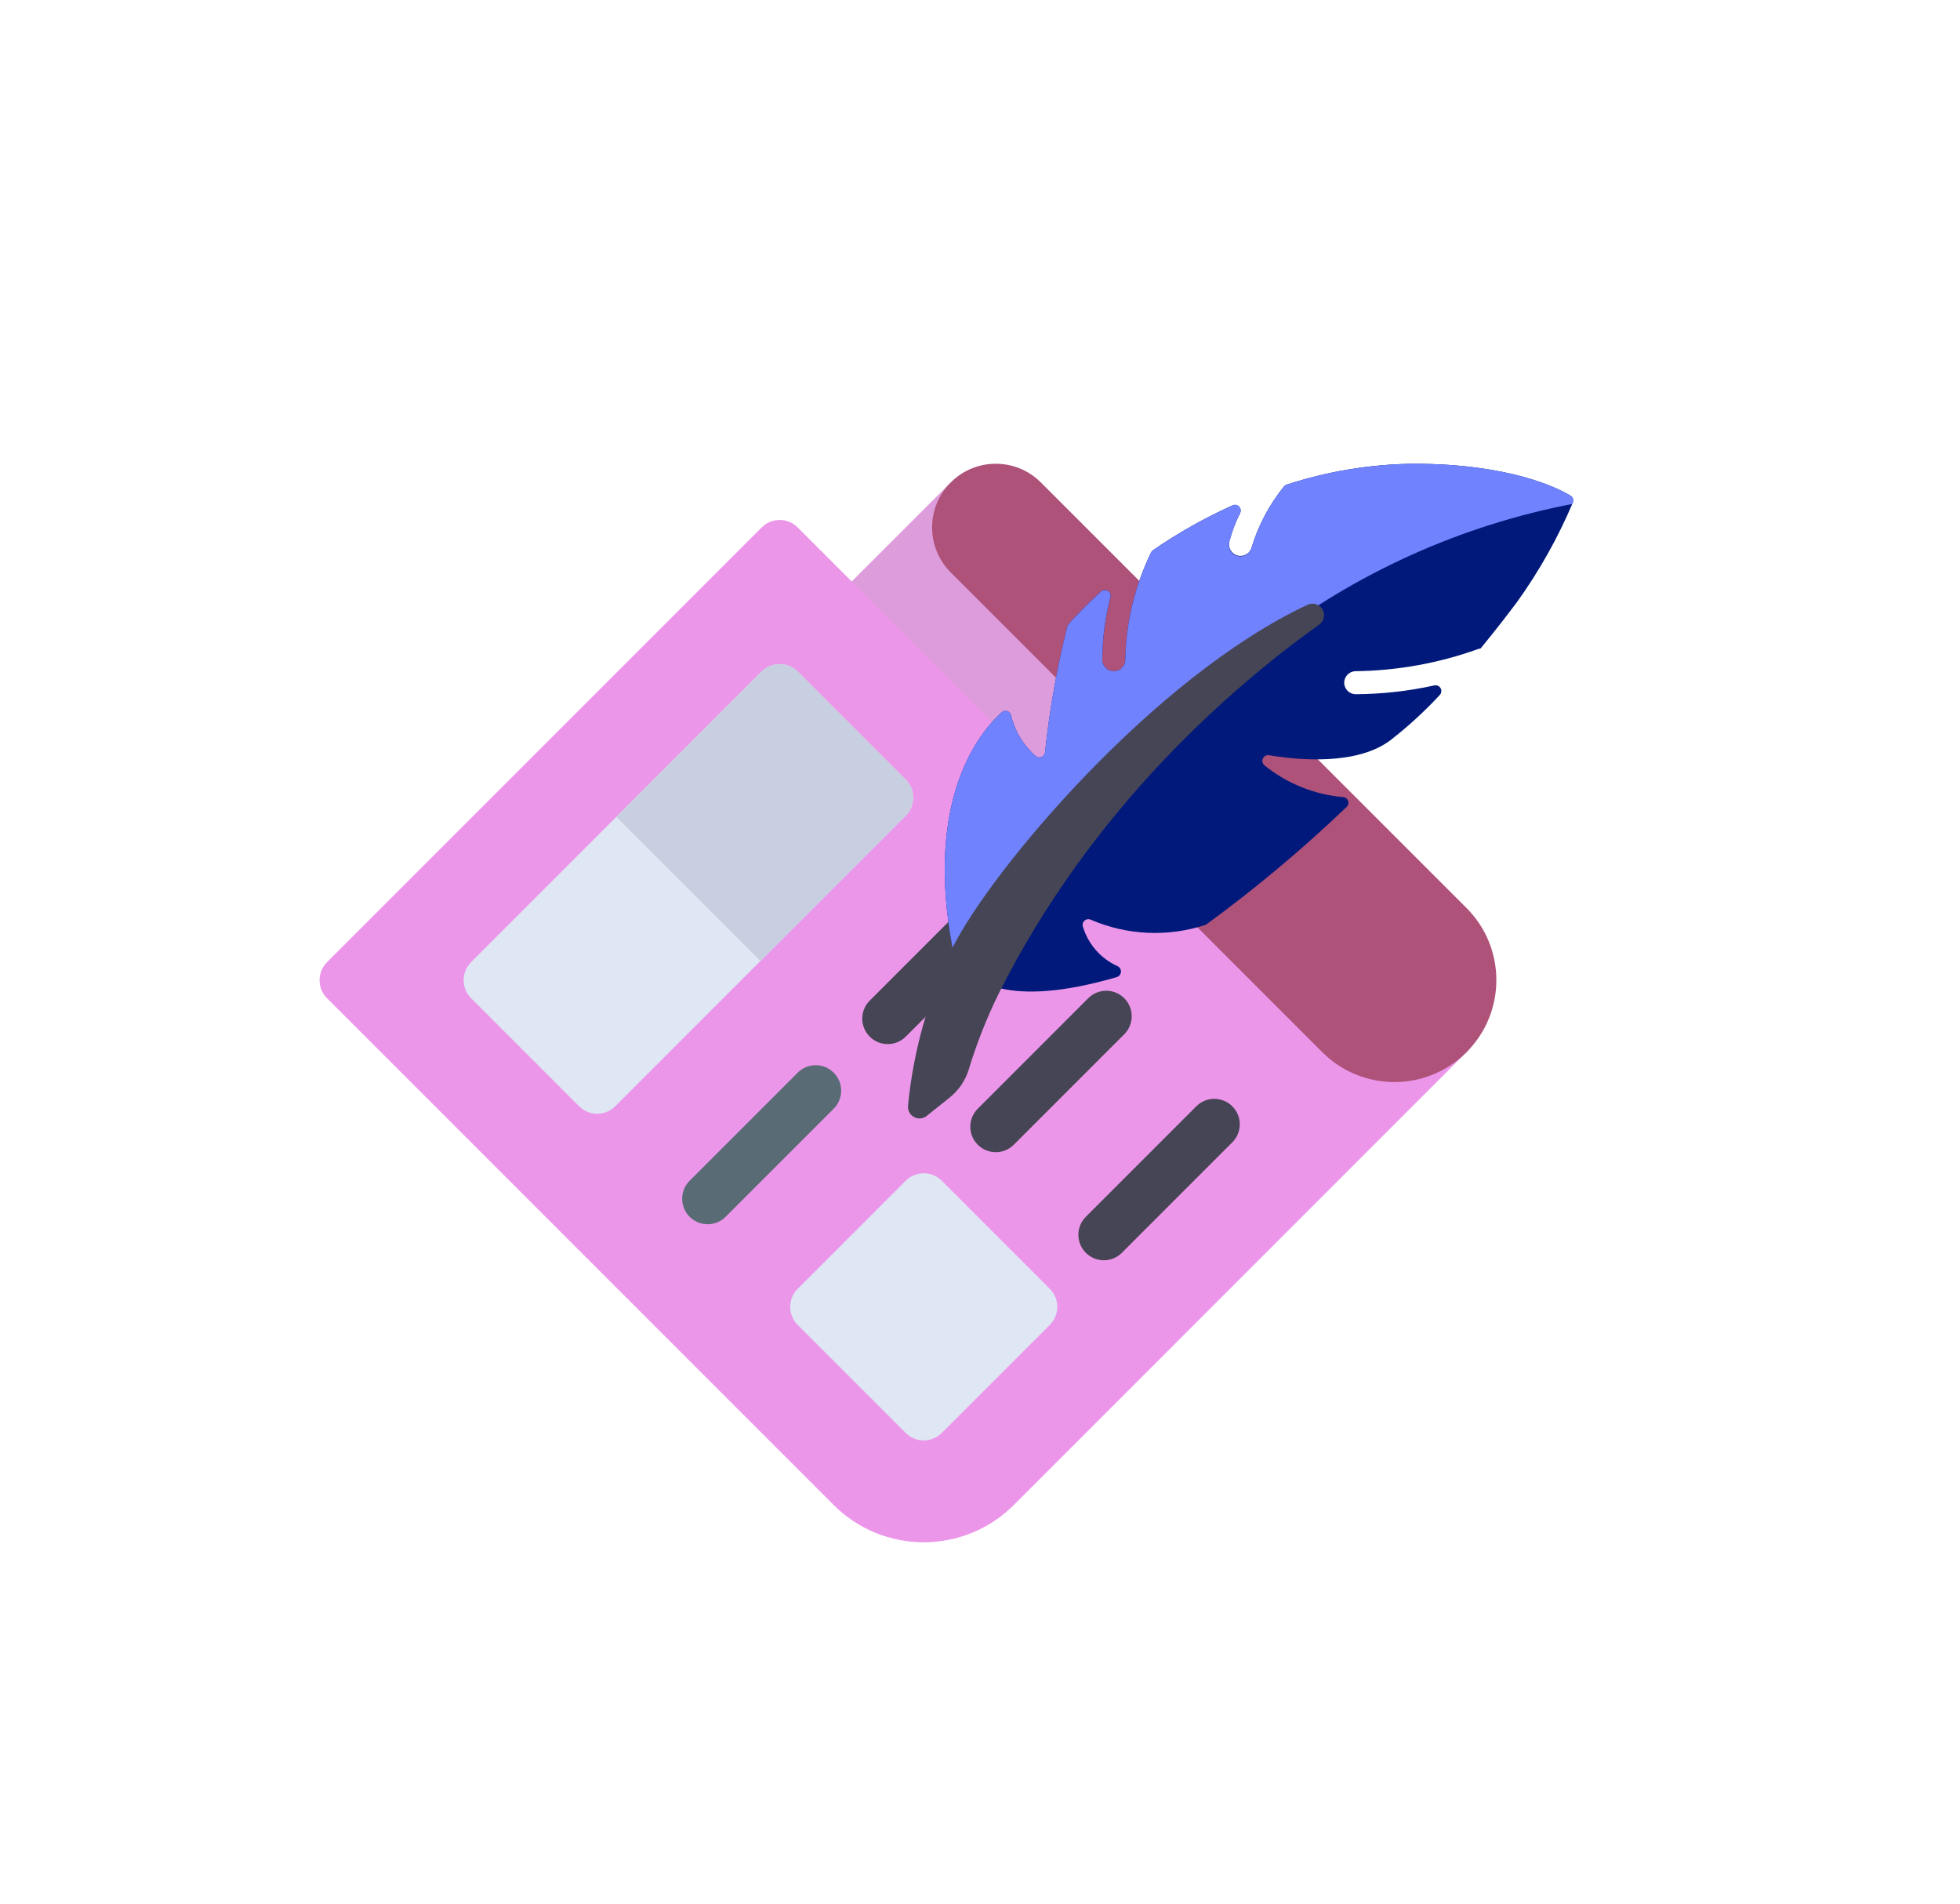 <?xml version="1.0" encoding="UTF-8" standalone="no"?><!-- Generator: Gravit.io --><svg xmlns="http://www.w3.org/2000/svg" xmlns:xlink="http://www.w3.org/1999/xlink" style="isolation:isolate" viewBox="674.045 84.96 1154.095 1120.952" width="1154.095pt" height="1120.952pt"><defs><clipPath id="_clipPath_VHZl29zUIit2bLAXSJL1IBO1hJsCDlNz"><rect x="674.045" y="84.96" width="1154.095" height="1120.952"/></clipPath></defs><g clip-path="url(#_clipPath_VHZl29zUIit2bLAXSJL1IBO1hJsCDlNz)"><g filter="url(#PbLDrBrG6TV9MSCWkNjZ6Pj65ICBBfYJ)"><g><path d=" M 1498.961 680.551 C 1474.408 705.104 1443.202 688.419 1433.064 678.281 L 1180.819 426.037 L 1160.55 422.268 L 1128.735 390.454 C 1122.881 384.6 1113.38 384.6 1107.526 390.454 L 851.598 646.382 C 845.744 652.236 845.744 661.738 851.598 667.592 L 1149.945 965.939 C 1179.179 995.173 1226.759 995.173 1255.992 965.939 L 1522.554 699.378 C 1528.414 693.517 1526.025 686.405 1520.171 680.551 C 1514.317 674.697 1504.815 674.697 1498.961 680.551 Z " fill="rgb(230,117,226)" fill-opacity="0.76"/></g><g><g><g><g><path d=" M 1107.526 475.292 L 936.436 646.382 C 930.582 652.236 930.582 661.738 936.436 667.592 L 1000.064 731.22 C 1005.918 737.074 1015.42 737.074 1021.274 731.22 L 1192.364 560.13 C 1198.218 554.276 1198.218 544.774 1192.364 538.921 L 1128.735 475.292 C 1122.881 469.438 1113.38 469.438 1107.526 475.292 L 1107.526 475.292 Z " fill="rgb(223,231,244)"/></g></g></g></g><path d=" M 1128.735 475.292 L 1192.364 538.921 C 1198.218 544.774 1198.218 554.276 1192.364 560.13 L 1106.819 645.675 L 1021.981 560.837 L 1107.526 475.292 C 1113.38 469.438 1122.881 469.438 1128.735 475.292 L 1128.735 475.292 Z " fill="rgb(199,207,225)"/><g><path d=" M 1257.406 625.173 L 1192.364 690.215 C 1186.507 696.072 1177.011 696.072 1171.154 690.215 C 1165.298 684.359 1165.298 674.862 1171.154 669.006 L 1236.197 603.963 C 1242.053 598.107 1251.55 598.107 1257.406 603.963 C 1263.263 609.82 1263.263 619.316 1257.406 625.173 Z " fill="rgb(70,69,85)"/></g><g><path d=" M 1149.945 732.634 L 1086.316 796.263 C 1080.46 802.119 1070.963 802.119 1065.107 796.263 C 1059.25 790.406 1059.25 780.91 1065.107 775.053 L 1128.735 711.425 C 1134.592 705.568 1144.088 705.568 1149.945 711.425 C 1155.801 717.281 1155.801 726.778 1149.945 732.634 Z " fill="rgb(89,108,118)"/></g><g><path d=" M 1321.035 688.801 L 1255.992 753.844 C 1250.136 759.7 1240.639 759.7 1234.783 753.844 C 1228.926 747.987 1228.926 738.491 1234.783 732.634 L 1299.825 667.592 C 1305.682 661.735 1315.178 661.735 1321.035 667.592 C 1326.892 673.448 1326.892 682.945 1321.035 688.801 Z " fill="rgb(70,69,85)"/></g><g><path d=" M 1384.663 752.43 L 1319.621 817.472 C 1313.764 823.329 1304.268 823.329 1298.411 817.472 C 1292.555 811.616 1292.555 802.119 1298.411 796.263 L 1363.454 731.22 C 1369.311 725.364 1378.807 725.364 1384.663 731.22 C 1390.52 737.077 1390.52 746.573 1384.663 752.43 Z " fill="rgb(70,69,85)"/></g><g><path d=" M 1398.803 589.823 L 1374.059 614.568 C 1368.202 620.425 1358.706 620.425 1352.849 614.568 L 1160.55 422.268 L 1216.793 366.025 C 1222.683 360.135 1232.352 359.798 1238.269 365.661 C 1244.184 371.522 1244.191 381.076 1238.29 386.947 C 1232.456 392.752 1232.779 402.589 1238.598 408.409 L 1398.804 568.615 C 1404.66 574.471 1404.66 583.967 1398.803 589.823 L 1398.803 589.823 Z " fill="rgb(221,156,219)"/></g><g><g><g><g><path d=" M 1277.202 859.891 L 1213.573 923.52 C 1207.717 929.377 1198.22 929.377 1192.364 923.52 L 1128.735 859.891 C 1122.879 854.035 1122.879 844.538 1128.735 838.682 L 1192.364 775.053 C 1198.22 769.197 1207.717 769.197 1213.573 775.053 L 1277.202 838.682 C 1283.059 844.539 1283.059 854.035 1277.202 859.891 Z " fill="rgb(223,231,244)"/></g></g></g></g><g><g><g><g><path d=" M 1437.656 699.375 L 1352.849 614.568 L 1374.059 593.358 C 1379.915 587.502 1379.915 578.006 1374.059 572.149 L 1218.876 416.966 C 1204.233 402.324 1204.233 378.584 1218.876 363.942 C 1233.518 349.3 1257.257 349.3 1271.899 363.942 L 1522.546 614.463 C 1546.001 637.906 1546.006 675.926 1522.557 699.374 C 1499.112 722.819 1461.101 722.82 1437.656 699.375 L 1437.656 699.375 Z " fill="rgb(174,82,122)"/></g></g></g></g></g><defs><filter id="PbLDrBrG6TV9MSCWkNjZ6Pj65ICBBfYJ" x="-200%" y="-200%" width="400%" height="400%" filterUnits="objectBoundingBox" color-interpolation-filters="sRGB"><feGaussianBlur xmlns="http://www.w3.org/2000/svg" in="SourceGraphic" stdDeviation="10.734"/><feOffset xmlns="http://www.w3.org/2000/svg" dx="15" dy="5" result="pf_100_offsetBlur"/><feFlood xmlns="http://www.w3.org/2000/svg" flood-color="#000000" flood-opacity="0.45"/><feComposite xmlns="http://www.w3.org/2000/svg" in2="pf_100_offsetBlur" operator="in" result="pf_100_dropShadow"/><feBlend xmlns="http://www.w3.org/2000/svg" in="SourceGraphic" in2="pf_100_dropShadow" mode="normal"/></filter></defs><g filter="url(#af6qeBuXXFRsfAZGMTQi3GDuzR8lK0Yo)"><g><path d=" M 1491.257 352.96 C 1465.925 353.24 1440.783 357.381 1416.7 365.24 C 1416.028 365.453 1415.438 365.867 1415.011 366.427 C 1406.462 376.979 1400.035 389.085 1396.083 402.077 C 1395.184 405.715 1391.506 407.935 1387.867 407.036 C 1384.229 406.137 1382.009 402.459 1382.908 398.821 C 1384.408 393.028 1386.526 387.412 1389.224 382.071 C 1389.861 380.801 1389.64 379.269 1388.669 378.232 C 1387.699 377.195 1386.185 376.872 1384.876 377.424 C 1368.459 384.814 1352.742 393.669 1337.916 403.882 C 1337.452 404.197 1337.079 404.63 1336.838 405.137 C 1327.268 424.842 1322.088 446.388 1321.655 468.29 C 1321.655 472.036 1318.618 475.074 1314.871 475.074 C 1311.124 475.074 1308.087 472.036 1308.087 468.29 C 1308.158 455.873 1309.783 443.513 1312.924 431.5 C 1313.284 430.042 1312.642 428.52 1311.347 427.76 C 1310.051 427.001 1308.41 427.183 1307.313 428.209 C 1300.661 434.246 1294.321 440.618 1288.318 447.3 C 1287.948 447.719 1287.685 448.222 1287.551 448.765 C 1281.434 473.074 1277.043 497.784 1274.411 522.712 C 1274.33 524.014 1273.5 525.152 1272.284 525.626 C 1271.069 526.101 1269.688 525.827 1268.746 524.923 C 1261.598 518.701 1256.577 510.398 1254.384 501.179 C 1254.181 500.003 1253.357 499.028 1252.231 498.631 C 1251.105 498.234 1249.853 498.477 1248.957 499.266 C 1236.047 510.812 1203.368 549.753 1219.894 637.892 L 1248.658 661.907 C 1263.04 665.123 1284.526 664.54 1316.614 655.164 C 1318.006 654.759 1318.995 653.525 1319.086 652.078 C 1319.177 650.631 1318.352 649.282 1317.021 648.705 C 1307.259 644.287 1299.868 635.885 1296.73 625.64 C 1296.252 624.35 1296.6 622.899 1297.611 621.967 C 1298.622 621.035 1300.097 620.805 1301.343 621.386 C 1322.818 630.649 1346.948 631.694 1369.143 624.324 C 1398.282 603.052 1425.975 579.867 1452.038 554.922 C 1452.965 554.027 1453.293 552.678 1452.879 551.457 C 1452.465 550.237 1451.385 549.364 1450.105 549.217 C 1433.026 547.775 1416.778 541.222 1403.478 530.412 C 1402.385 529.421 1402.058 527.838 1402.668 526.495 C 1403.278 525.153 1404.686 524.358 1406.151 524.53 C 1423.07 527.365 1457.71 530.751 1477.689 515.778 C 1488.095 507.698 1497.826 498.784 1506.786 489.124 C 1507.822 488.053 1508.037 486.431 1507.317 485.126 C 1506.597 483.821 1505.11 483.139 1503.651 483.445 C 1488.439 486.805 1472.915 488.546 1457.336 488.642 C 1453.59 488.642 1450.552 485.605 1450.552 481.858 C 1450.552 478.111 1453.59 475.074 1457.336 475.074 C 1481.836 474.77 1506.113 470.388 1529.173 462.109 C 1529.716 461.911 1530.281 461.777 1530.855 461.709 C 1539.071 451.716 1546.459 442.171 1552.313 434.369 C 1565.373 416.163 1576.38 396.569 1585.135 375.945 C 1585.796 374.381 1585.199 372.569 1583.737 371.705 C 1575.651 366.888 1547.381 352.96 1491.257 352.96 L 1491.257 352.96 Z " fill="rgb(0,25,123)"/><path d=" M 1585.148 375.958 C 1585.046 376.18 1584.956 376.406 1584.877 376.637 C 1519.443 389.24 1457.858 416.954 1405.031 457.571 C 1351.721 498.71 1304.609 547.308 1265.143 601.868 C 1253.619 616.983 1242.973 632.748 1233.258 649.085 L 1219.894 637.892 C 1203.341 549.766 1236.04 510.826 1248.93 499.293 C 1249.816 498.481 1251.077 498.223 1252.211 498.62 C 1253.346 499.017 1254.17 500.005 1254.357 501.192 C 1256.564 510.411 1261.592 518.711 1268.739 524.937 C 1269.685 525.827 1271.06 526.089 1272.267 525.609 C 1273.473 525.129 1274.293 523.994 1274.37 522.698 C 1277.009 497.77 1281.407 473.06 1287.531 448.752 C 1287.669 448.226 1287.924 447.739 1288.277 447.327 C 1294.305 440.632 1300.667 434.247 1307.34 428.196 C 1308.447 427.202 1310.071 427.045 1311.347 427.807 C 1312.624 428.57 1313.254 430.075 1312.903 431.52 C 1309.761 443.526 1308.143 455.88 1308.087 468.29 C 1308.087 472.036 1311.124 475.074 1314.871 475.074 C 1318.618 475.074 1321.655 472.036 1321.655 468.29 C 1322.075 446.383 1327.261 424.83 1336.851 405.13 C 1337.097 404.633 1337.472 404.211 1337.937 403.909 C 1352.746 393.677 1368.46 384.821 1384.882 377.451 C 1386.186 376.856 1387.725 377.157 1388.707 378.201 C 1389.689 379.245 1389.897 380.799 1389.224 382.064 C 1386.511 387.4 1384.395 393.02 1382.915 398.821 C 1382.225 401.209 1382.897 403.784 1384.666 405.531 C 1386.435 407.278 1389.018 407.917 1391.398 407.197 C 1393.778 406.477 1395.573 404.512 1396.076 402.077 C 1399.997 389.082 1406.427 376.982 1415.004 366.461 C 1415.409 365.868 1416.009 365.435 1416.7 365.24 C 1440.788 357.401 1465.927 353.26 1491.257 352.96 C 1547.361 352.96 1575.651 366.868 1583.724 371.684 C 1585.213 372.543 1585.825 374.379 1585.148 375.958 Z " fill="rgb(112,130,253)"/><path d=" M 1204.697 736.885 C 1202.576 738.583 1199.647 738.851 1197.253 737.568 C 1194.858 736.284 1193.46 733.696 1193.7 730.99 C 1196.818 698.645 1205.689 667.117 1219.894 637.892 C 1242.831 592.018 1338.473 478.283 1428.979 435.991 C 1432.142 434.483 1435.933 435.633 1437.726 438.644 C 1439.519 441.654 1438.724 445.535 1435.892 447.598 C 1385.907 483.255 1302.09 554.909 1247.03 665.028 C 1239.996 679.359 1234.125 694.233 1229.473 709.504 C 1227.483 716.038 1223.564 721.817 1218.232 726.085 L 1204.697 736.885 Z " fill="rgb(70,69,85)"/></g></g><defs><filter id="af6qeBuXXFRsfAZGMTQi3GDuzR8lK0Yo" x="-200%" y="-200%" width="400%" height="400%" filterUnits="objectBoundingBox" color-interpolation-filters="sRGB"><feGaussianBlur xmlns="http://www.w3.org/2000/svg" in="SourceGraphic" stdDeviation="10.734"/><feOffset xmlns="http://www.w3.org/2000/svg" dx="15" dy="5" result="pf_100_offsetBlur"/><feFlood xmlns="http://www.w3.org/2000/svg" flood-color="#000000" flood-opacity="0.45"/><feComposite xmlns="http://www.w3.org/2000/svg" in2="pf_100_offsetBlur" operator="in" result="pf_100_dropShadow"/><feBlend xmlns="http://www.w3.org/2000/svg" in="SourceGraphic" in2="pf_100_dropShadow" mode="normal"/></filter></defs></g></svg>